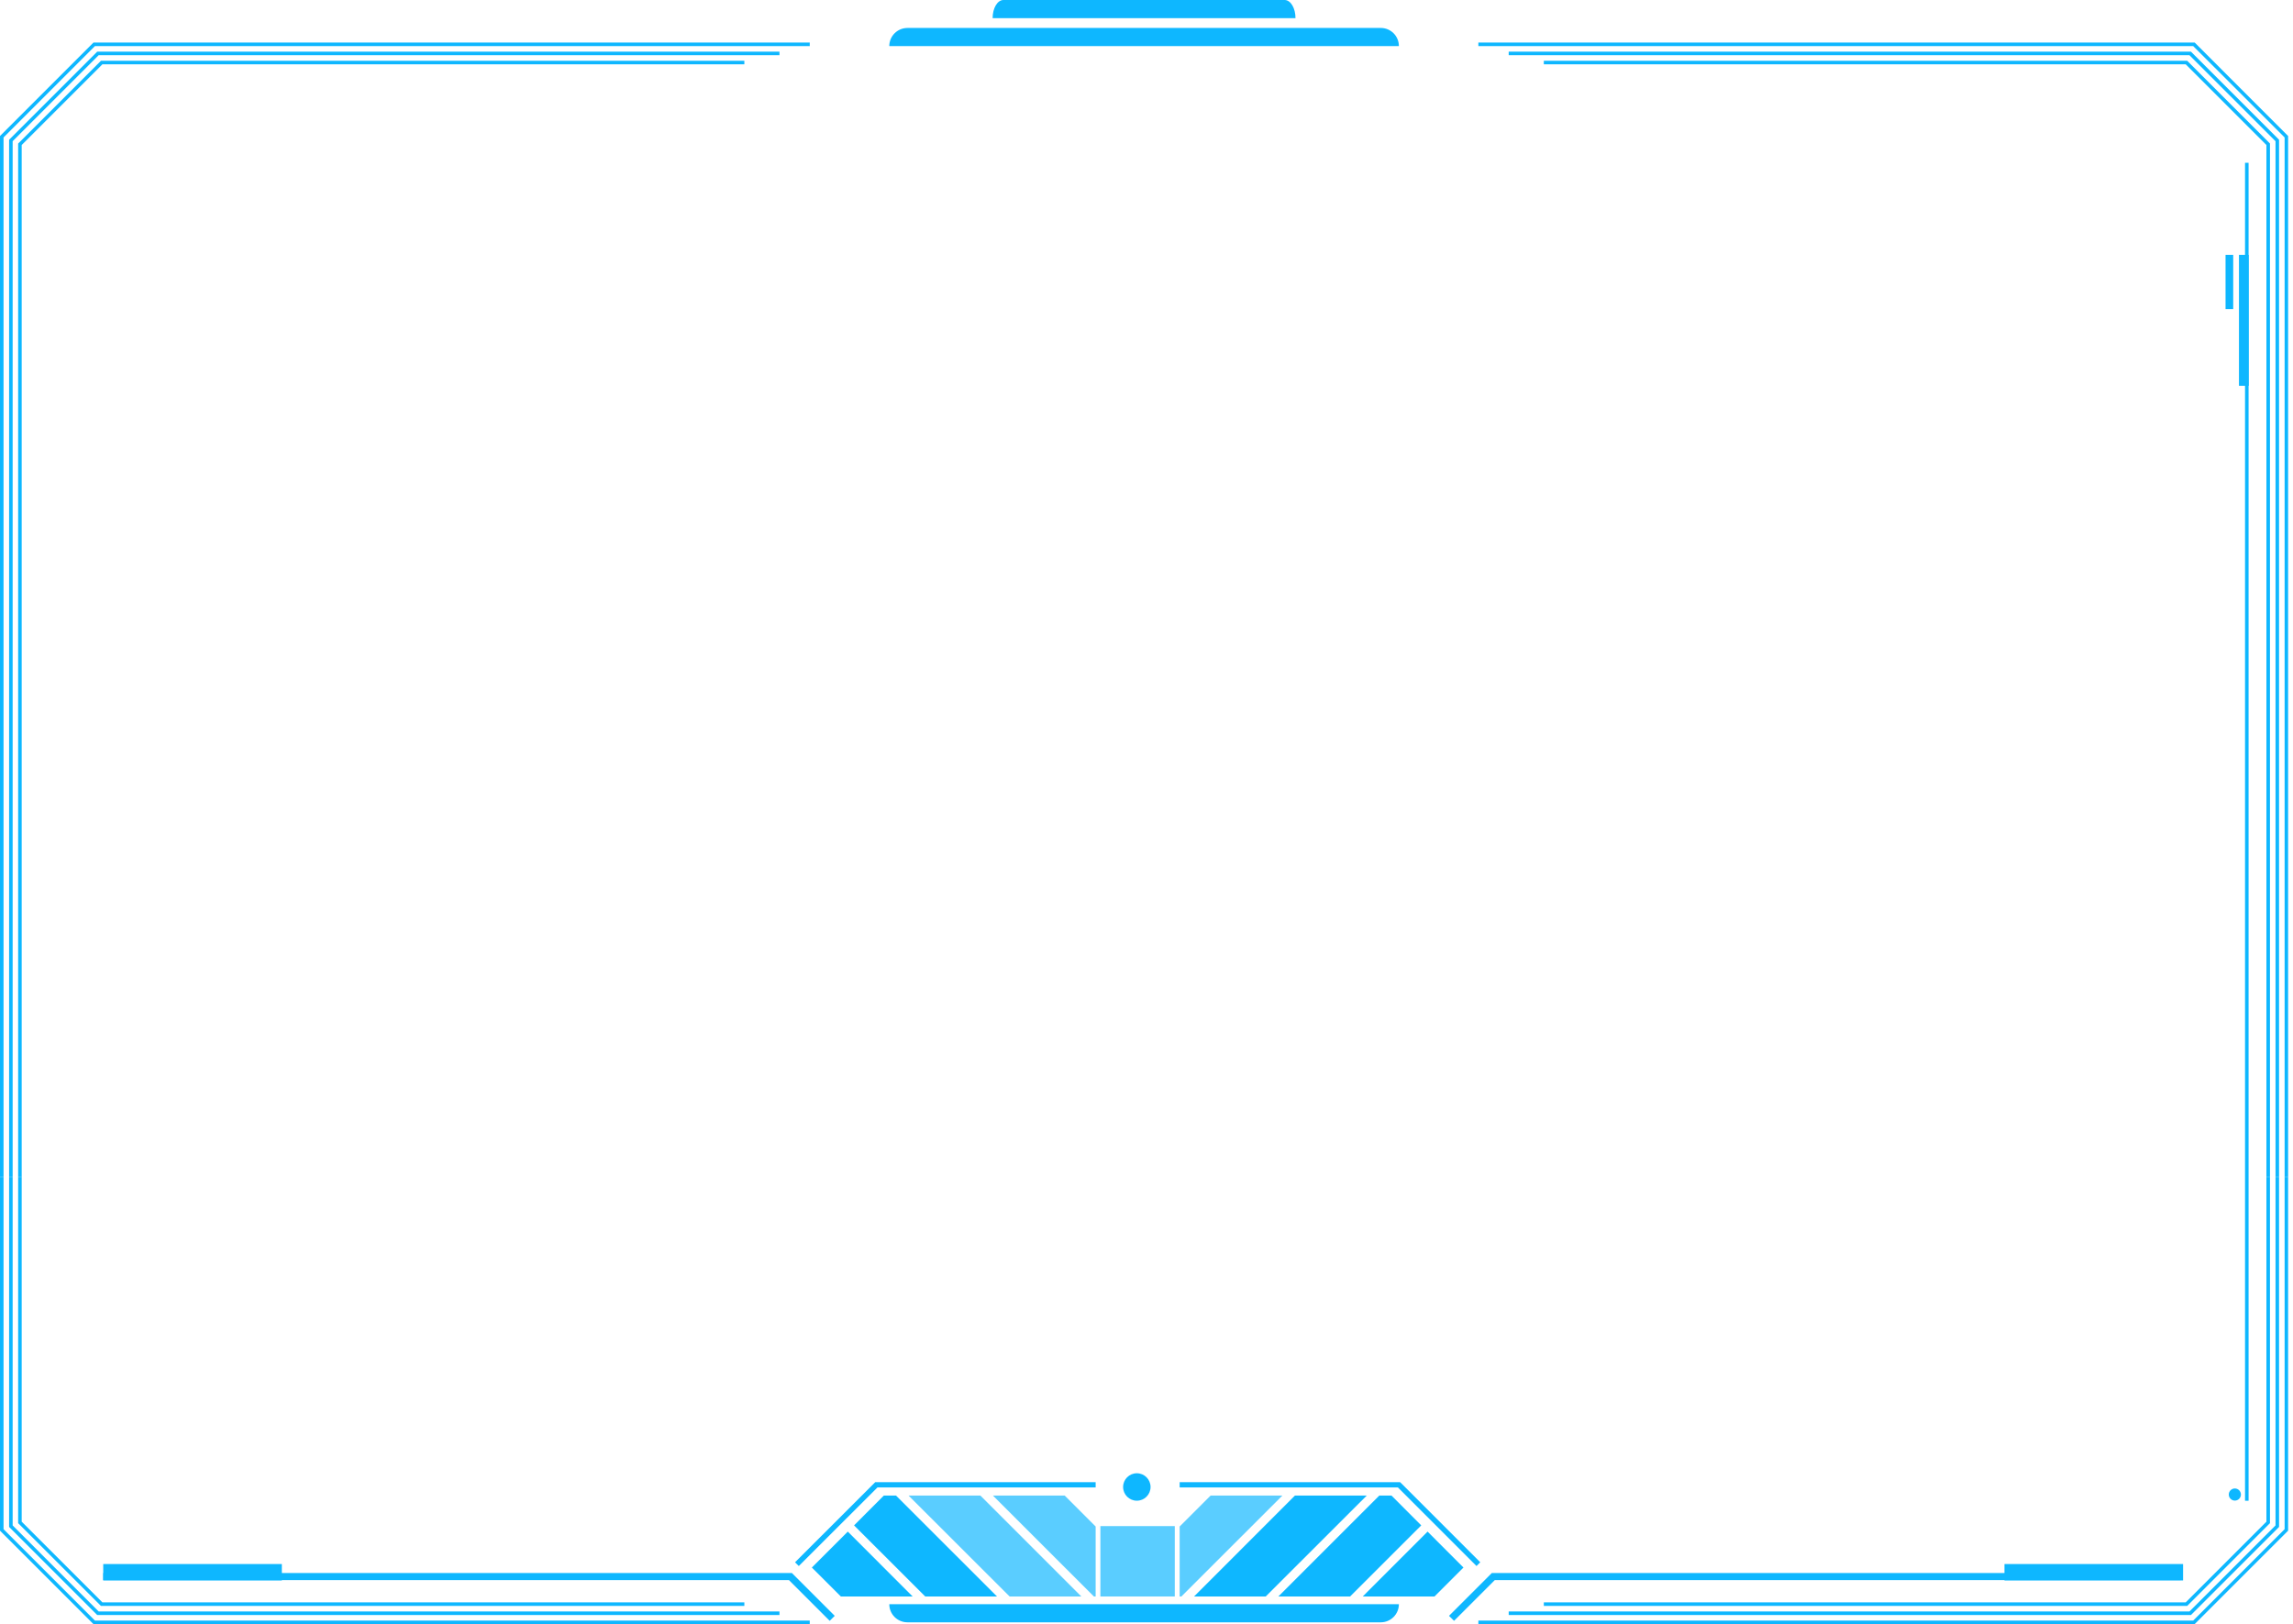 <svg width="446" height="316" viewBox="0 0 446 316" fill="none" xmlns="http://www.w3.org/2000/svg">
<g clip-path="url(#clip0)">
<path d="M0.69 229.02H0V26.46L0.1 26.36L18.18 8.28H157.5V8.97H18.46L0.69 26.74V229.02Z" fill="#0EB7FF"/>
<path d="M4.22 229.02H3.53V27.92L3.64 27.82L19.64 11.82H144.78V12.51H19.92L4.22 28.21V229.02Z" fill="#0EB7FF"/>
<path d="M2.46 229.02H1.77V27.19L1.87 27.09L18.91 10.05H151.61V10.74H19.19L2.46 27.47V229.02Z" fill="#0EB7FF"/>
<path d="M445.05 229.02H444.37V26.74L426.59 8.97H287.55V8.28H426.88L426.98 8.38L445.05 26.46V229.02Z" fill="#0EB7FF"/>
<path d="M441.52 229.02H440.83V28.21L425.13 12.51H300.28V11.82H425.42L425.52 11.92L441.52 27.92V229.02Z" fill="#0EB7FF"/>
<path d="M443.29 229.02H442.6V27.47L425.86 10.74H293.45V10.05H426.15L426.25 10.15L443.29 27.19V229.02Z" fill="#0EB7FF"/>
<path d="M272.09 8.97H172.97C172.97 7.02 174.55 5.44 176.51 5.44H268.56C270.51 5.43 272.09 7.01 272.09 8.97Z" fill="#0EB7FF"/>
<path d="M251.98 3.53H193.07C193.07 1.58 194.01 0 195.17 0H249.87C251.04 0 251.98 1.58 251.98 3.53Z" fill="#0EB7FF"/>
<path d="M157.5 315.96H18.18L18.07 315.86L0 297.79V229.02H0.69V297.5L18.46 315.28H157.5V315.96Z" fill="#0EB7FF"/>
<path d="M144.78 312.43H19.64L19.54 312.33L3.53 296.33V229.02H4.22V296.04L19.92 311.74H144.78V312.43Z" fill="#0EB7FF"/>
<path d="M151.61 314.2H18.91L18.81 314.1L1.77 297.06V229.02H2.46V296.77L19.19 313.51H151.61V314.2Z" fill="#0EB7FF"/>
<path d="M426.88 315.96H287.55V315.28H426.59L444.37 297.5V229.02H445.05V297.79L444.95 297.89L426.88 315.96Z" fill="#0EB7FF"/>
<path d="M425.42 312.43H300.28V311.74H425.13L440.83 296.04V229.02H441.52V296.33L441.42 296.43L425.42 312.43Z" fill="#0EB7FF"/>
<path d="M426.15 314.2H293.45V313.51H425.86L442.6 296.77V229.02H443.29V297.06L443.19 297.16L426.15 314.2Z" fill="#0EB7FF"/>
<path d="M272.09 312.09H172.97C172.97 314.04 174.55 315.62 176.51 315.62H268.56C270.51 315.62 272.09 314.04 272.09 312.09Z" fill="#0EB7FF"/>
<path d="M161.38 315.33L153.46 307.41H20.08V306.03H154.03L162.36 314.36L161.38 315.33Z" fill="#0EB7FF"/>
<path d="M282.82 315.33L281.84 314.36L290.17 306.03H424.12V307.41H290.74L282.82 315.33Z" fill="#0EB7FF"/>
<path d="M155.37 304.67L154.64 303.94L170.24 288.35H213.11V289.38H170.67L155.37 304.67Z" fill="#0EB7FF"/>
<path d="M287.19 304.67L271.9 289.38H229.45V288.35H272.32L272.48 288.5L287.92 303.94L287.19 304.67Z" fill="#0EB7FF"/>
<path d="M221.12 291.96C222.595 291.96 223.79 290.765 223.79 289.29C223.79 287.816 222.595 286.62 221.12 286.62C219.645 286.62 218.45 287.816 218.45 289.29C218.45 290.765 219.645 291.96 221.12 291.96Z" fill="#0EB7FF"/>
<path d="M177.51 310.59H163.55L157.91 304.96L164.9 297.97L177.51 310.59Z" fill="#0EB7FF"/>
<path d="M193.92 310.59H179.96L166.12 296.76L171.91 290.96H174.28L193.92 310.59Z" fill="#0EB7FF"/>
<path opacity="0.68" d="M210.32 310.59H196.37L176.72 290.96H190.69L210.32 310.59Z" fill="#0EB7FF"/>
<path opacity="0.68" d="M213.11 296.98V310.59H212.77L193.13 290.96H207.09L213.11 296.98Z" fill="#0EB7FF"/>
<path d="M265.06 310.59H279.02L284.65 304.96L277.67 297.97L265.06 310.59Z" fill="#0EB7FF"/>
<path d="M248.65 310.59H262.6L276.44 296.76L270.65 290.96H268.28L248.65 310.59Z" fill="#0EB7FF"/>
<path d="M232.25 310.59H246.19L265.84 290.96H251.87L232.25 310.59Z" fill="#0EB7FF"/>
<path opacity="0.68" d="M229.45 296.98V310.59H229.79L249.43 290.96H235.47L229.45 296.98Z" fill="#0EB7FF"/>
<path opacity="0.68" d="M228.5 296.9H214.03V310.59H228.5V296.9Z" fill="#0EB7FF"/>
<path d="M54.82 304.28H20.08V307.47H54.82V304.28Z" fill="#0EB7FF"/>
<path d="M424.62 304.28H389.88V307.47H424.62V304.28Z" fill="#0EB7FF"/>
<path d="M437.36 31.67H436.67V291.97H437.36V31.67Z" fill="#0EB7FF"/>
<path d="M437.38 49.58H435.49V75.07H437.38V49.58Z" fill="#0EB7FF"/>
<path d="M434.37 49.58H432.88V60.14H434.37V49.58Z" fill="#0EB7FF"/>
<path d="M435.87 290.76C435.87 291.41 435.34 291.94 434.69 291.94C434.04 291.94 433.51 291.41 433.51 290.76C433.51 290.11 434.04 289.58 434.69 289.58C435.34 289.58 435.87 290.11 435.87 290.76Z" fill="#0EB7FF"/>
</g>
<defs>
<clipPath id="clip0">
<rect width="445.05" height="315.96" fill="white"/>
</clipPath>
</defs>
</svg>

